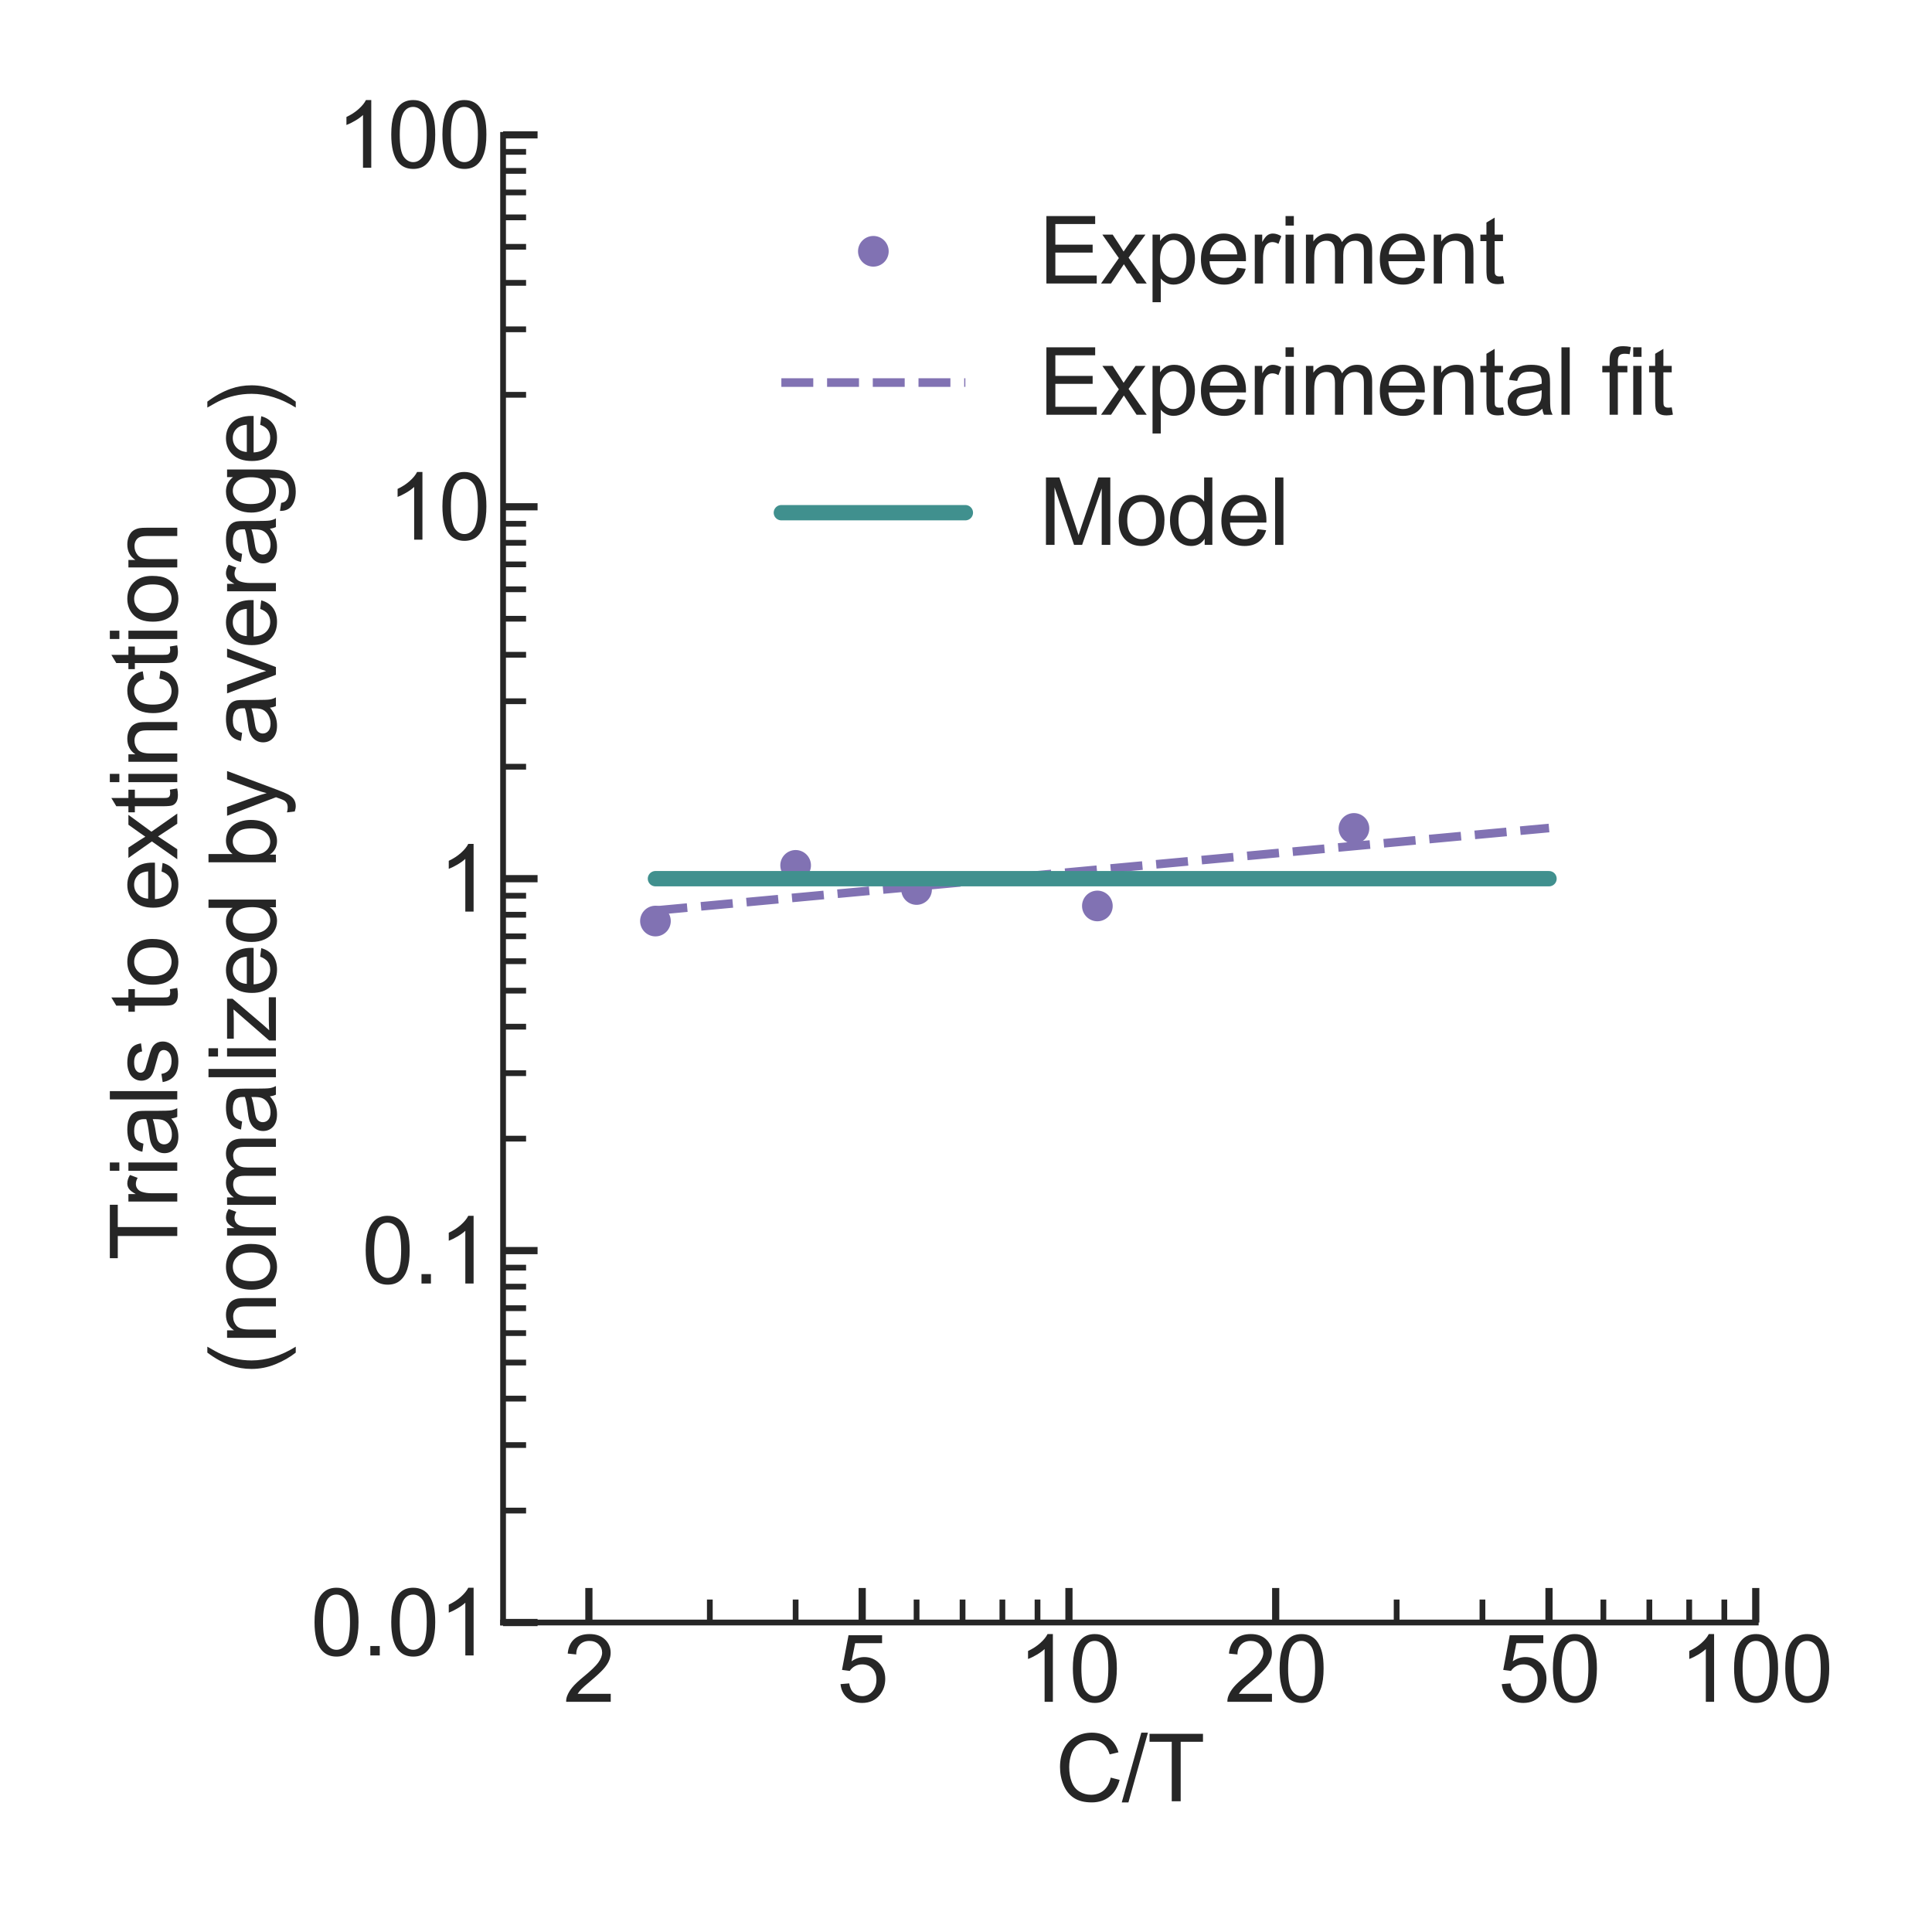 <?xml version="1.0" encoding="utf-8" standalone="no"?>
<!DOCTYPE svg PUBLIC "-//W3C//DTD SVG 1.1//EN"
  "http://www.w3.org/Graphics/SVG/1.1/DTD/svg11.dtd">
<svg xmlns:xlink="http://www.w3.org/1999/xlink" width="504pt" height="504pt" viewBox="0 0 504 504" xmlns="http://www.w3.org/2000/svg" version="1.1">
 <defs>
  <style type="text/css">*{stroke-linejoin: round; stroke-linecap: butt}</style>
 </defs>
 <g id="figure_1">
  <g id="patch_1">
   <path d="M 0 504 
L 504 504 
L 504 0 
L 0 0 
z
" style="fill: #ffffff"/>
  </g>
  <g id="axes_1">
   <g id="patch_2">
    <path d="M 131.237 423.266 
L 458.023 423.266 
L 458.023 35.177 
L 131.237 35.177 
z
" style="fill: #ffffff"/>
   </g>
   <g id="matplotlib.axis_1">
    <g id="xtick_1">
     <g id="line2d_1">
      <defs>
       <path id="m8b1cb2b896" d="M 0 0 
L 0 -9 
" style="stroke: #262626; stroke-width: 1.875"/>
      </defs>
      <g>
       <use xlink:href="#m8b1cb2b896" x="153.622" y="423.266" style="fill: #262626; stroke: #262626; stroke-width: 1.875"/>
      </g>
     </g>
     <g id="text_1">
      <!-- 2 -->
      <g style="fill: #262626" transform="translate(146.949 443.944) scale(0.24 -0.24)">
       <defs>
        <path id="ArialMT-32" d="M 3222 541 
L 3222 0 
L 194 0 
Q 188 203 259 391 
Q 375 700 629 1000 
Q 884 1300 1366 1694 
Q 2113 2306 2375 2664 
Q 2638 3022 2638 3341 
Q 2638 3675 2398 3904 
Q 2159 4134 1775 4134 
Q 1369 4134 1125 3890 
Q 881 3647 878 3216 
L 300 3275 
Q 359 3922 746 4261 
Q 1134 4600 1788 4600 
Q 2447 4600 2831 4234 
Q 3216 3869 3216 3328 
Q 3216 3053 3103 2787 
Q 2991 2522 2730 2228 
Q 2469 1934 1863 1422 
Q 1356 997 1212 845 
Q 1069 694 975 541 
L 3222 541 
z
" transform="scale(0.016)"/>
       </defs>
       <use xlink:href="#ArialMT-32"/>
      </g>
     </g>
    </g>
    <g id="xtick_2">
     <g id="line2d_2">
      <g>
       <use xlink:href="#m8b1cb2b896" x="224.92" y="423.266" style="fill: #262626; stroke: #262626; stroke-width: 1.875"/>
      </g>
     </g>
     <g id="text_2">
      <!-- 5 -->
      <g style="fill: #262626" transform="translate(218.247 443.944) scale(0.24 -0.24)">
       <defs>
        <path id="ArialMT-35" d="M 266 1200 
L 856 1250 
Q 922 819 1161 601 
Q 1400 384 1738 384 
Q 2144 384 2425 690 
Q 2706 997 2706 1503 
Q 2706 1984 2436 2262 
Q 2166 2541 1728 2541 
Q 1456 2541 1237 2417 
Q 1019 2294 894 2097 
L 366 2166 
L 809 4519 
L 3088 4519 
L 3088 3981 
L 1259 3981 
L 1013 2750 
Q 1425 3038 1878 3038 
Q 2478 3038 2890 2622 
Q 3303 2206 3303 1553 
Q 3303 931 2941 478 
Q 2500 -78 1738 -78 
Q 1113 -78 717 272 
Q 322 622 266 1200 
z
" transform="scale(0.016)"/>
       </defs>
       <use xlink:href="#ArialMT-35"/>
      </g>
     </g>
    </g>
    <g id="xtick_3">
     <g id="line2d_3">
      <g>
       <use xlink:href="#m8b1cb2b896" x="278.855" y="423.266" style="fill: #262626; stroke: #262626; stroke-width: 1.875"/>
      </g>
     </g>
     <g id="text_3">
      <!-- 10 -->
      <g style="fill: #262626" transform="translate(265.509 443.944) scale(0.24 -0.24)">
       <defs>
        <path id="ArialMT-31" d="M 2384 0 
L 1822 0 
L 1822 3584 
Q 1619 3391 1289 3197 
Q 959 3003 697 2906 
L 697 3450 
Q 1169 3672 1522 3987 
Q 1875 4303 2022 4600 
L 2384 4600 
L 2384 0 
z
" transform="scale(0.016)"/>
        <path id="ArialMT-30" d="M 266 2259 
Q 266 3072 433 3567 
Q 600 4063 929 4331 
Q 1259 4600 1759 4600 
Q 2128 4600 2406 4451 
Q 2684 4303 2865 4023 
Q 3047 3744 3150 3342 
Q 3253 2941 3253 2259 
Q 3253 1453 3087 958 
Q 2922 463 2592 192 
Q 2263 -78 1759 -78 
Q 1097 -78 719 397 
Q 266 969 266 2259 
z
M 844 2259 
Q 844 1131 1108 757 
Q 1372 384 1759 384 
Q 2147 384 2411 759 
Q 2675 1134 2675 2259 
Q 2675 3391 2411 3762 
Q 2147 4134 1753 4134 
Q 1366 4134 1134 3806 
Q 844 3388 844 2259 
z
" transform="scale(0.016)"/>
       </defs>
       <use xlink:href="#ArialMT-31"/>
       <use xlink:href="#ArialMT-30" transform="translate(55.615 0)"/>
      </g>
     </g>
    </g>
    <g id="xtick_4">
     <g id="line2d_4">
      <g>
       <use xlink:href="#m8b1cb2b896" x="332.79" y="423.266" style="fill: #262626; stroke: #262626; stroke-width: 1.875"/>
      </g>
     </g>
     <g id="text_4">
      <!-- 20 -->
      <g style="fill: #262626" transform="translate(319.444 443.944) scale(0.24 -0.24)">
       <use xlink:href="#ArialMT-32"/>
       <use xlink:href="#ArialMT-30" transform="translate(55.615 0)"/>
      </g>
     </g>
    </g>
    <g id="xtick_5">
     <g id="line2d_5">
      <g>
       <use xlink:href="#m8b1cb2b896" x="404.088" y="423.266" style="fill: #262626; stroke: #262626; stroke-width: 1.875"/>
      </g>
     </g>
     <g id="text_5">
      <!-- 50 -->
      <g style="fill: #262626" transform="translate(390.742 443.944) scale(0.24 -0.24)">
       <use xlink:href="#ArialMT-35"/>
       <use xlink:href="#ArialMT-30" transform="translate(55.615 0)"/>
      </g>
     </g>
    </g>
    <g id="xtick_6">
     <g id="line2d_6">
      <g>
       <use xlink:href="#m8b1cb2b896" x="458.023" y="423.266" style="fill: #262626; stroke: #262626; stroke-width: 1.875"/>
      </g>
     </g>
     <g id="text_6">
      <!-- 100 -->
      <g style="fill: #262626" transform="translate(438.003 443.944) scale(0.24 -0.24)">
       <use xlink:href="#ArialMT-31"/>
       <use xlink:href="#ArialMT-30" transform="translate(55.615 0)"/>
       <use xlink:href="#ArialMT-30" transform="translate(111.23 0)"/>
      </g>
     </g>
    </g>
    <g id="xtick_7">
     <g id="line2d_7">
      <defs>
       <path id="m41e440ae90" d="M 0 0 
L 0 -6 
" style="stroke: #262626; stroke-width: 1.5"/>
      </defs>
      <g>
       <use xlink:href="#m41e440ae90" x="185.172" y="423.266" style="fill: #262626; stroke: #262626; stroke-width: 1.5"/>
      </g>
     </g>
    </g>
    <g id="xtick_8">
     <g id="line2d_8">
      <g>
       <use xlink:href="#m41e440ae90" x="207.557" y="423.266" style="fill: #262626; stroke: #262626; stroke-width: 1.5"/>
      </g>
     </g>
    </g>
    <g id="xtick_9">
     <g id="line2d_9">
      <g>
       <use xlink:href="#m41e440ae90" x="239.107" y="423.266" style="fill: #262626; stroke: #262626; stroke-width: 1.5"/>
      </g>
     </g>
    </g>
    <g id="xtick_10">
     <g id="line2d_10">
      <g>
       <use xlink:href="#m41e440ae90" x="251.102" y="423.266" style="fill: #262626; stroke: #262626; stroke-width: 1.5"/>
      </g>
     </g>
    </g>
    <g id="xtick_11">
     <g id="line2d_11">
      <g>
       <use xlink:href="#m41e440ae90" x="261.492" y="423.266" style="fill: #262626; stroke: #262626; stroke-width: 1.5"/>
      </g>
     </g>
    </g>
    <g id="xtick_12">
     <g id="line2d_12">
      <g>
       <use xlink:href="#m41e440ae90" x="270.657" y="423.266" style="fill: #262626; stroke: #262626; stroke-width: 1.5"/>
      </g>
     </g>
    </g>
    <g id="xtick_13">
     <g id="line2d_13">
      <g>
       <use xlink:href="#m41e440ae90" x="364.34" y="423.266" style="fill: #262626; stroke: #262626; stroke-width: 1.5"/>
      </g>
     </g>
    </g>
    <g id="xtick_14">
     <g id="line2d_14">
      <g>
       <use xlink:href="#m41e440ae90" x="386.725" y="423.266" style="fill: #262626; stroke: #262626; stroke-width: 1.5"/>
      </g>
     </g>
    </g>
    <g id="xtick_15">
     <g id="line2d_15">
      <g>
       <use xlink:href="#m41e440ae90" x="418.275" y="423.266" style="fill: #262626; stroke: #262626; stroke-width: 1.5"/>
      </g>
     </g>
    </g>
    <g id="xtick_16">
     <g id="line2d_16">
      <g>
       <use xlink:href="#m41e440ae90" x="430.269" y="423.266" style="fill: #262626; stroke: #262626; stroke-width: 1.5"/>
      </g>
     </g>
    </g>
    <g id="xtick_17">
     <g id="line2d_17">
      <g>
       <use xlink:href="#m41e440ae90" x="440.66" y="423.266" style="fill: #262626; stroke: #262626; stroke-width: 1.5"/>
      </g>
     </g>
    </g>
    <g id="xtick_18">
     <g id="line2d_18">
      <g>
       <use xlink:href="#m41e440ae90" x="449.825" y="423.266" style="fill: #262626; stroke: #262626; stroke-width: 1.5"/>
      </g>
     </g>
    </g>
    <g id="text_7">
     <!-- C/T -->
     <g style="fill: #262626" transform="translate(275.301 469.893) scale(0.24 -0.24)">
      <defs>
       <path id="ArialMT-43" d="M 3763 1606 
L 4369 1453 
Q 4178 706 3683 314 
Q 3188 -78 2472 -78 
Q 1731 -78 1267 223 
Q 803 525 561 1097 
Q 319 1669 319 2325 
Q 319 3041 592 3573 
Q 866 4106 1370 4382 
Q 1875 4659 2481 4659 
Q 3169 4659 3637 4309 
Q 4106 3959 4291 3325 
L 3694 3184 
Q 3534 3684 3231 3912 
Q 2928 4141 2469 4141 
Q 1941 4141 1586 3887 
Q 1231 3634 1087 3207 
Q 944 2781 944 2328 
Q 944 1744 1114 1308 
Q 1284 872 1643 656 
Q 2003 441 2422 441 
Q 2931 441 3284 734 
Q 3638 1028 3763 1606 
z
" transform="scale(0.016)"/>
       <path id="ArialMT-2f" d="M 0 -78 
L 1328 4659 
L 1778 4659 
L 453 -78 
L 0 -78 
z
" transform="scale(0.016)"/>
       <path id="ArialMT-54" d="M 1659 0 
L 1659 4041 
L 150 4041 
L 150 4581 
L 3781 4581 
L 3781 4041 
L 2266 4041 
L 2266 0 
L 1659 0 
z
" transform="scale(0.016)"/>
      </defs>
      <use xlink:href="#ArialMT-43"/>
      <use xlink:href="#ArialMT-2f" transform="translate(72.217 0)"/>
      <use xlink:href="#ArialMT-54" transform="translate(100 0)"/>
     </g>
    </g>
   </g>
   <g id="matplotlib.axis_2">
    <g id="ytick_1">
     <g id="line2d_19">
      <defs>
       <path id="mdb8f8ef86a" d="M 0 0 
L 9 0 
" style="stroke: #262626; stroke-width: 1.875"/>
      </defs>
      <g>
       <use xlink:href="#mdb8f8ef86a" x="131.237" y="423.266" style="fill: #262626; stroke: #262626; stroke-width: 1.875"/>
      </g>
     </g>
     <g id="text_8">
      <!-- 0.01 -->
      <g style="fill: #262626" transform="translate(81.031 431.855) scale(0.24 -0.24)">
       <defs>
        <path id="ArialMT-2e" d="M 581 0 
L 581 641 
L 1222 641 
L 1222 0 
L 581 0 
z
" transform="scale(0.016)"/>
       </defs>
       <use xlink:href="#ArialMT-30"/>
       <use xlink:href="#ArialMT-2e" transform="translate(55.615 0)"/>
       <use xlink:href="#ArialMT-30" transform="translate(83.398 0)"/>
       <use xlink:href="#ArialMT-31" transform="translate(139.014 0)"/>
      </g>
     </g>
    </g>
    <g id="ytick_2">
     <g id="line2d_20">
      <g>
       <use xlink:href="#mdb8f8ef86a" x="131.237" y="326.244" style="fill: #262626; stroke: #262626; stroke-width: 1.875"/>
      </g>
     </g>
     <g id="text_9">
      <!-- 0.1 -->
      <g style="fill: #262626" transform="translate(94.377 334.833) scale(0.24 -0.24)">
       <use xlink:href="#ArialMT-30"/>
       <use xlink:href="#ArialMT-2e" transform="translate(55.615 0)"/>
       <use xlink:href="#ArialMT-31" transform="translate(83.398 0)"/>
      </g>
     </g>
    </g>
    <g id="ytick_3">
     <g id="line2d_21">
      <g>
       <use xlink:href="#mdb8f8ef86a" x="131.237" y="229.221" style="fill: #262626; stroke: #262626; stroke-width: 1.875"/>
      </g>
     </g>
     <g id="text_10">
      <!-- 1 -->
      <g style="fill: #262626" transform="translate(114.391 237.811) scale(0.24 -0.24)">
       <use xlink:href="#ArialMT-31"/>
      </g>
     </g>
    </g>
    <g id="ytick_4">
     <g id="line2d_22">
      <g>
       <use xlink:href="#mdb8f8ef86a" x="131.237" y="132.199" style="fill: #262626; stroke: #262626; stroke-width: 1.875"/>
      </g>
     </g>
     <g id="text_11">
      <!-- 10 -->
      <g style="fill: #262626" transform="translate(101.045 140.789) scale(0.24 -0.24)">
       <use xlink:href="#ArialMT-31"/>
       <use xlink:href="#ArialMT-30" transform="translate(55.615 0)"/>
      </g>
     </g>
    </g>
    <g id="ytick_5">
     <g id="line2d_23">
      <g>
       <use xlink:href="#mdb8f8ef86a" x="131.237" y="35.177" style="fill: #262626; stroke: #262626; stroke-width: 1.875"/>
      </g>
     </g>
     <g id="text_12">
      <!-- 100 -->
      <g style="fill: #262626" transform="translate(87.698 43.767) scale(0.24 -0.24)">
       <use xlink:href="#ArialMT-31"/>
       <use xlink:href="#ArialMT-30" transform="translate(55.615 0)"/>
       <use xlink:href="#ArialMT-30" transform="translate(111.23 0)"/>
      </g>
     </g>
    </g>
    <g id="ytick_6">
     <g id="line2d_24">
      <defs>
       <path id="md8588824c5" d="M 0 0 
L 6 0 
" style="stroke: #262626; stroke-width: 1.5"/>
      </defs>
      <g>
       <use xlink:href="#md8588824c5" x="131.237" y="394.059" style="fill: #262626; stroke: #262626; stroke-width: 1.5"/>
      </g>
     </g>
    </g>
    <g id="ytick_7">
     <g id="line2d_25">
      <g>
       <use xlink:href="#md8588824c5" x="131.237" y="376.974" style="fill: #262626; stroke: #262626; stroke-width: 1.5"/>
      </g>
     </g>
    </g>
    <g id="ytick_8">
     <g id="line2d_26">
      <g>
       <use xlink:href="#md8588824c5" x="131.237" y="364.853" style="fill: #262626; stroke: #262626; stroke-width: 1.5"/>
      </g>
     </g>
    </g>
    <g id="ytick_9">
     <g id="line2d_27">
      <g>
       <use xlink:href="#md8588824c5" x="131.237" y="355.45" style="fill: #262626; stroke: #262626; stroke-width: 1.5"/>
      </g>
     </g>
    </g>
    <g id="ytick_10">
     <g id="line2d_28">
      <g>
       <use xlink:href="#md8588824c5" x="131.237" y="347.768" style="fill: #262626; stroke: #262626; stroke-width: 1.5"/>
      </g>
     </g>
    </g>
    <g id="ytick_11">
     <g id="line2d_29">
      <g>
       <use xlink:href="#md8588824c5" x="131.237" y="341.272" style="fill: #262626; stroke: #262626; stroke-width: 1.5"/>
      </g>
     </g>
    </g>
    <g id="ytick_12">
     <g id="line2d_30">
      <g>
       <use xlink:href="#md8588824c5" x="131.237" y="335.646" style="fill: #262626; stroke: #262626; stroke-width: 1.5"/>
      </g>
     </g>
    </g>
    <g id="ytick_13">
     <g id="line2d_31">
      <g>
       <use xlink:href="#md8588824c5" x="131.237" y="330.683" style="fill: #262626; stroke: #262626; stroke-width: 1.5"/>
      </g>
     </g>
    </g>
    <g id="ytick_14">
     <g id="line2d_32">
      <g>
       <use xlink:href="#md8588824c5" x="131.237" y="297.037" style="fill: #262626; stroke: #262626; stroke-width: 1.5"/>
      </g>
     </g>
    </g>
    <g id="ytick_15">
     <g id="line2d_33">
      <g>
       <use xlink:href="#md8588824c5" x="131.237" y="279.952" style="fill: #262626; stroke: #262626; stroke-width: 1.5"/>
      </g>
     </g>
    </g>
    <g id="ytick_16">
     <g id="line2d_34">
      <g>
       <use xlink:href="#md8588824c5" x="131.237" y="267.83" style="fill: #262626; stroke: #262626; stroke-width: 1.5"/>
      </g>
     </g>
    </g>
    <g id="ytick_17">
     <g id="line2d_35">
      <g>
       <use xlink:href="#md8588824c5" x="131.237" y="258.428" style="fill: #262626; stroke: #262626; stroke-width: 1.5"/>
      </g>
     </g>
    </g>
    <g id="ytick_18">
     <g id="line2d_36">
      <g>
       <use xlink:href="#md8588824c5" x="131.237" y="250.746" style="fill: #262626; stroke: #262626; stroke-width: 1.5"/>
      </g>
     </g>
    </g>
    <g id="ytick_19">
     <g id="line2d_37">
      <g>
       <use xlink:href="#md8588824c5" x="131.237" y="244.25" style="fill: #262626; stroke: #262626; stroke-width: 1.5"/>
      </g>
     </g>
    </g>
    <g id="ytick_20">
     <g id="line2d_38">
      <g>
       <use xlink:href="#md8588824c5" x="131.237" y="238.624" style="fill: #262626; stroke: #262626; stroke-width: 1.5"/>
      </g>
     </g>
    </g>
    <g id="ytick_21">
     <g id="line2d_39">
      <g>
       <use xlink:href="#md8588824c5" x="131.237" y="233.661" style="fill: #262626; stroke: #262626; stroke-width: 1.5"/>
      </g>
     </g>
    </g>
    <g id="ytick_22">
     <g id="line2d_40">
      <g>
       <use xlink:href="#md8588824c5" x="131.237" y="200.015" style="fill: #262626; stroke: #262626; stroke-width: 1.5"/>
      </g>
     </g>
    </g>
    <g id="ytick_23">
     <g id="line2d_41">
      <g>
       <use xlink:href="#md8588824c5" x="131.237" y="182.93" style="fill: #262626; stroke: #262626; stroke-width: 1.5"/>
      </g>
     </g>
    </g>
    <g id="ytick_24">
     <g id="line2d_42">
      <g>
       <use xlink:href="#md8588824c5" x="131.237" y="170.808" style="fill: #262626; stroke: #262626; stroke-width: 1.5"/>
      </g>
     </g>
    </g>
    <g id="ytick_25">
     <g id="line2d_43">
      <g>
       <use xlink:href="#md8588824c5" x="131.237" y="161.406" style="fill: #262626; stroke: #262626; stroke-width: 1.5"/>
      </g>
     </g>
    </g>
    <g id="ytick_26">
     <g id="line2d_44">
      <g>
       <use xlink:href="#md8588824c5" x="131.237" y="153.724" style="fill: #262626; stroke: #262626; stroke-width: 1.5"/>
      </g>
     </g>
    </g>
    <g id="ytick_27">
     <g id="line2d_45">
      <g>
       <use xlink:href="#md8588824c5" x="131.237" y="147.228" style="fill: #262626; stroke: #262626; stroke-width: 1.5"/>
      </g>
     </g>
    </g>
    <g id="ytick_28">
     <g id="line2d_46">
      <g>
       <use xlink:href="#md8588824c5" x="131.237" y="141.602" style="fill: #262626; stroke: #262626; stroke-width: 1.5"/>
      </g>
     </g>
    </g>
    <g id="ytick_29">
     <g id="line2d_47">
      <g>
       <use xlink:href="#md8588824c5" x="131.237" y="136.639" style="fill: #262626; stroke: #262626; stroke-width: 1.5"/>
      </g>
     </g>
    </g>
    <g id="ytick_30">
     <g id="line2d_48">
      <g>
       <use xlink:href="#md8588824c5" x="131.237" y="102.993" style="fill: #262626; stroke: #262626; stroke-width: 1.5"/>
      </g>
     </g>
    </g>
    <g id="ytick_31">
     <g id="line2d_49">
      <g>
       <use xlink:href="#md8588824c5" x="131.237" y="85.908" style="fill: #262626; stroke: #262626; stroke-width: 1.5"/>
      </g>
     </g>
    </g>
    <g id="ytick_32">
     <g id="line2d_50">
      <g>
       <use xlink:href="#md8588824c5" x="131.237" y="73.786" style="fill: #262626; stroke: #262626; stroke-width: 1.5"/>
      </g>
     </g>
    </g>
    <g id="ytick_33">
     <g id="line2d_51">
      <g>
       <use xlink:href="#md8588824c5" x="131.237" y="64.384" style="fill: #262626; stroke: #262626; stroke-width: 1.5"/>
      </g>
     </g>
    </g>
    <g id="ytick_34">
     <g id="line2d_52">
      <g>
       <use xlink:href="#md8588824c5" x="131.237" y="56.701" style="fill: #262626; stroke: #262626; stroke-width: 1.5"/>
      </g>
     </g>
    </g>
    <g id="ytick_35">
     <g id="line2d_53">
      <g>
       <use xlink:href="#md8588824c5" x="131.237" y="50.206" style="fill: #262626; stroke: #262626; stroke-width: 1.5"/>
      </g>
     </g>
    </g>
    <g id="ytick_36">
     <g id="line2d_54">
      <g>
       <use xlink:href="#md8588824c5" x="131.237" y="44.58" style="fill: #262626; stroke: #262626; stroke-width: 1.5"/>
      </g>
     </g>
    </g>
    <g id="ytick_37">
     <g id="line2d_55">
      <g>
       <use xlink:href="#md8588824c5" x="131.237" y="39.617" style="fill: #262626; stroke: #262626; stroke-width: 1.5"/>
      </g>
     </g>
    </g>
    <g id="text_13">
     <!-- Trials to extinction  -->
     <g style="fill: #262626" transform="translate(46.244 328.803) rotate(-90) scale(0.24 -0.24)">
      <defs>
       <path id="ArialMT-72" d="M 416 0 
L 416 3319 
L 922 3319 
L 922 2816 
Q 1116 3169 1280 3281 
Q 1444 3394 1641 3394 
Q 1925 3394 2219 3213 
L 2025 2691 
Q 1819 2813 1613 2813 
Q 1428 2813 1281 2702 
Q 1134 2591 1072 2394 
Q 978 2094 978 1738 
L 978 0 
L 416 0 
z
" transform="scale(0.016)"/>
       <path id="ArialMT-69" d="M 425 3934 
L 425 4581 
L 988 4581 
L 988 3934 
L 425 3934 
z
M 425 0 
L 425 3319 
L 988 3319 
L 988 0 
L 425 0 
z
" transform="scale(0.016)"/>
       <path id="ArialMT-61" d="M 2588 409 
Q 2275 144 1986 34 
Q 1697 -75 1366 -75 
Q 819 -75 525 192 
Q 231 459 231 875 
Q 231 1119 342 1320 
Q 453 1522 633 1644 
Q 813 1766 1038 1828 
Q 1203 1872 1538 1913 
Q 2219 1994 2541 2106 
Q 2544 2222 2544 2253 
Q 2544 2597 2384 2738 
Q 2169 2928 1744 2928 
Q 1347 2928 1158 2789 
Q 969 2650 878 2297 
L 328 2372 
Q 403 2725 575 2942 
Q 747 3159 1072 3276 
Q 1397 3394 1825 3394 
Q 2250 3394 2515 3294 
Q 2781 3194 2906 3042 
Q 3031 2891 3081 2659 
Q 3109 2516 3109 2141 
L 3109 1391 
Q 3109 606 3145 398 
Q 3181 191 3288 0 
L 2700 0 
Q 2613 175 2588 409 
z
M 2541 1666 
Q 2234 1541 1622 1453 
Q 1275 1403 1131 1340 
Q 988 1278 909 1158 
Q 831 1038 831 891 
Q 831 666 1001 516 
Q 1172 366 1500 366 
Q 1825 366 2078 508 
Q 2331 650 2450 897 
Q 2541 1088 2541 1459 
L 2541 1666 
z
" transform="scale(0.016)"/>
       <path id="ArialMT-6c" d="M 409 0 
L 409 4581 
L 972 4581 
L 972 0 
L 409 0 
z
" transform="scale(0.016)"/>
       <path id="ArialMT-73" d="M 197 991 
L 753 1078 
Q 800 744 1014 566 
Q 1228 388 1613 388 
Q 2000 388 2187 545 
Q 2375 703 2375 916 
Q 2375 1106 2209 1216 
Q 2094 1291 1634 1406 
Q 1016 1563 777 1677 
Q 538 1791 414 1992 
Q 291 2194 291 2438 
Q 291 2659 392 2848 
Q 494 3038 669 3163 
Q 800 3259 1026 3326 
Q 1253 3394 1513 3394 
Q 1903 3394 2198 3281 
Q 2494 3169 2634 2976 
Q 2775 2784 2828 2463 
L 2278 2388 
Q 2241 2644 2061 2787 
Q 1881 2931 1553 2931 
Q 1166 2931 1000 2803 
Q 834 2675 834 2503 
Q 834 2394 903 2306 
Q 972 2216 1119 2156 
Q 1203 2125 1616 2013 
Q 2213 1853 2448 1751 
Q 2684 1650 2818 1456 
Q 2953 1263 2953 975 
Q 2953 694 2789 445 
Q 2625 197 2315 61 
Q 2006 -75 1616 -75 
Q 969 -75 630 194 
Q 291 463 197 991 
z
" transform="scale(0.016)"/>
       <path id="ArialMT-20" transform="scale(0.016)"/>
       <path id="ArialMT-74" d="M 1650 503 
L 1731 6 
Q 1494 -44 1306 -44 
Q 1000 -44 831 53 
Q 663 150 594 308 
Q 525 466 525 972 
L 525 2881 
L 113 2881 
L 113 3319 
L 525 3319 
L 525 4141 
L 1084 4478 
L 1084 3319 
L 1650 3319 
L 1650 2881 
L 1084 2881 
L 1084 941 
Q 1084 700 1114 631 
Q 1144 563 1211 522 
Q 1278 481 1403 481 
Q 1497 481 1650 503 
z
" transform="scale(0.016)"/>
       <path id="ArialMT-6f" d="M 213 1659 
Q 213 2581 725 3025 
Q 1153 3394 1769 3394 
Q 2453 3394 2887 2945 
Q 3322 2497 3322 1706 
Q 3322 1066 3130 698 
Q 2938 331 2570 128 
Q 2203 -75 1769 -75 
Q 1072 -75 642 372 
Q 213 819 213 1659 
z
M 791 1659 
Q 791 1022 1069 705 
Q 1347 388 1769 388 
Q 2188 388 2466 706 
Q 2744 1025 2744 1678 
Q 2744 2294 2464 2611 
Q 2184 2928 1769 2928 
Q 1347 2928 1069 2612 
Q 791 2297 791 1659 
z
" transform="scale(0.016)"/>
       <path id="ArialMT-65" d="M 2694 1069 
L 3275 997 
Q 3138 488 2766 206 
Q 2394 -75 1816 -75 
Q 1088 -75 661 373 
Q 234 822 234 1631 
Q 234 2469 665 2931 
Q 1097 3394 1784 3394 
Q 2450 3394 2872 2941 
Q 3294 2488 3294 1666 
Q 3294 1616 3291 1516 
L 816 1516 
Q 847 969 1125 678 
Q 1403 388 1819 388 
Q 2128 388 2347 550 
Q 2566 713 2694 1069 
z
M 847 1978 
L 2700 1978 
Q 2663 2397 2488 2606 
Q 2219 2931 1791 2931 
Q 1403 2931 1139 2672 
Q 875 2413 847 1978 
z
" transform="scale(0.016)"/>
       <path id="ArialMT-78" d="M 47 0 
L 1259 1725 
L 138 3319 
L 841 3319 
L 1350 2541 
Q 1494 2319 1581 2169 
Q 1719 2375 1834 2534 
L 2394 3319 
L 3066 3319 
L 1919 1756 
L 3153 0 
L 2463 0 
L 1781 1031 
L 1600 1309 
L 728 0 
L 47 0 
z
" transform="scale(0.016)"/>
       <path id="ArialMT-6e" d="M 422 0 
L 422 3319 
L 928 3319 
L 928 2847 
Q 1294 3394 1984 3394 
Q 2284 3394 2536 3286 
Q 2788 3178 2913 3003 
Q 3038 2828 3088 2588 
Q 3119 2431 3119 2041 
L 3119 0 
L 2556 0 
L 2556 2019 
Q 2556 2363 2490 2533 
Q 2425 2703 2258 2804 
Q 2091 2906 1866 2906 
Q 1506 2906 1245 2678 
Q 984 2450 984 1813 
L 984 0 
L 422 0 
z
" transform="scale(0.016)"/>
       <path id="ArialMT-63" d="M 2588 1216 
L 3141 1144 
Q 3050 572 2676 248 
Q 2303 -75 1759 -75 
Q 1078 -75 664 370 
Q 250 816 250 1647 
Q 250 2184 428 2587 
Q 606 2991 970 3192 
Q 1334 3394 1763 3394 
Q 2303 3394 2647 3120 
Q 2991 2847 3088 2344 
L 2541 2259 
Q 2463 2594 2264 2762 
Q 2066 2931 1784 2931 
Q 1359 2931 1093 2626 
Q 828 2322 828 1663 
Q 828 994 1084 691 
Q 1341 388 1753 388 
Q 2084 388 2306 591 
Q 2528 794 2588 1216 
z
" transform="scale(0.016)"/>
      </defs>
      <use xlink:href="#ArialMT-54"/>
      <use xlink:href="#ArialMT-72" transform="translate(57.334 0)"/>
      <use xlink:href="#ArialMT-69" transform="translate(90.635 0)"/>
      <use xlink:href="#ArialMT-61" transform="translate(112.852 0)"/>
      <use xlink:href="#ArialMT-6c" transform="translate(168.467 0)"/>
      <use xlink:href="#ArialMT-73" transform="translate(190.684 0)"/>
      <use xlink:href="#ArialMT-20" transform="translate(240.684 0)"/>
      <use xlink:href="#ArialMT-74" transform="translate(268.467 0)"/>
      <use xlink:href="#ArialMT-6f" transform="translate(296.25 0)"/>
      <use xlink:href="#ArialMT-20" transform="translate(351.865 0)"/>
      <use xlink:href="#ArialMT-65" transform="translate(379.648 0)"/>
      <use xlink:href="#ArialMT-78" transform="translate(435.264 0)"/>
      <use xlink:href="#ArialMT-74" transform="translate(485.264 0)"/>
      <use xlink:href="#ArialMT-69" transform="translate(513.047 0)"/>
      <use xlink:href="#ArialMT-6e" transform="translate(535.264 0)"/>
      <use xlink:href="#ArialMT-63" transform="translate(590.879 0)"/>
      <use xlink:href="#ArialMT-74" transform="translate(640.879 0)"/>
      <use xlink:href="#ArialMT-69" transform="translate(668.662 0)"/>
      <use xlink:href="#ArialMT-6f" transform="translate(690.879 0)"/>
      <use xlink:href="#ArialMT-6e" transform="translate(746.494 0)"/>
      <use xlink:href="#ArialMT-20" transform="translate(802.109 0)"/>
     </g>
     <!-- (normalized by average) -->
     <g style="fill: #262626" transform="translate(71.98 358.604) rotate(-90) scale(0.24 -0.24)">
      <defs>
       <path id="ArialMT-28" d="M 1497 -1347 
Q 1031 -759 709 28 
Q 388 816 388 1659 
Q 388 2403 628 3084 
Q 909 3875 1497 4659 
L 1900 4659 
Q 1522 4009 1400 3731 
Q 1209 3300 1100 2831 
Q 966 2247 966 1656 
Q 966 153 1900 -1347 
L 1497 -1347 
z
" transform="scale(0.016)"/>
       <path id="ArialMT-6d" d="M 422 0 
L 422 3319 
L 925 3319 
L 925 2853 
Q 1081 3097 1340 3245 
Q 1600 3394 1931 3394 
Q 2300 3394 2536 3241 
Q 2772 3088 2869 2813 
Q 3263 3394 3894 3394 
Q 4388 3394 4653 3120 
Q 4919 2847 4919 2278 
L 4919 0 
L 4359 0 
L 4359 2091 
Q 4359 2428 4304 2576 
Q 4250 2725 4106 2815 
Q 3963 2906 3769 2906 
Q 3419 2906 3187 2673 
Q 2956 2441 2956 1928 
L 2956 0 
L 2394 0 
L 2394 2156 
Q 2394 2531 2256 2718 
Q 2119 2906 1806 2906 
Q 1569 2906 1367 2781 
Q 1166 2656 1075 2415 
Q 984 2175 984 1722 
L 984 0 
L 422 0 
z
" transform="scale(0.016)"/>
       <path id="ArialMT-7a" d="M 125 0 
L 125 456 
L 2238 2881 
Q 1878 2863 1603 2863 
L 250 2863 
L 250 3319 
L 2963 3319 
L 2963 2947 
L 1166 841 
L 819 456 
Q 1197 484 1528 484 
L 3063 484 
L 3063 0 
L 125 0 
z
" transform="scale(0.016)"/>
       <path id="ArialMT-64" d="M 2575 0 
L 2575 419 
Q 2259 -75 1647 -75 
Q 1250 -75 917 144 
Q 584 363 401 755 
Q 219 1147 219 1656 
Q 219 2153 384 2558 
Q 550 2963 881 3178 
Q 1213 3394 1622 3394 
Q 1922 3394 2156 3267 
Q 2391 3141 2538 2938 
L 2538 4581 
L 3097 4581 
L 3097 0 
L 2575 0 
z
M 797 1656 
Q 797 1019 1065 703 
Q 1334 388 1700 388 
Q 2069 388 2326 689 
Q 2584 991 2584 1609 
Q 2584 2291 2321 2609 
Q 2059 2928 1675 2928 
Q 1300 2928 1048 2622 
Q 797 2316 797 1656 
z
" transform="scale(0.016)"/>
       <path id="ArialMT-62" d="M 941 0 
L 419 0 
L 419 4581 
L 981 4581 
L 981 2947 
Q 1338 3394 1891 3394 
Q 2197 3394 2470 3270 
Q 2744 3147 2920 2923 
Q 3097 2700 3197 2384 
Q 3297 2069 3297 1709 
Q 3297 856 2875 390 
Q 2453 -75 1863 -75 
Q 1275 -75 941 416 
L 941 0 
z
M 934 1684 
Q 934 1088 1097 822 
Q 1363 388 1816 388 
Q 2184 388 2453 708 
Q 2722 1028 2722 1663 
Q 2722 2313 2464 2622 
Q 2206 2931 1841 2931 
Q 1472 2931 1203 2611 
Q 934 2291 934 1684 
z
" transform="scale(0.016)"/>
       <path id="ArialMT-79" d="M 397 -1278 
L 334 -750 
Q 519 -800 656 -800 
Q 844 -800 956 -737 
Q 1069 -675 1141 -563 
Q 1194 -478 1313 -144 
Q 1328 -97 1363 -6 
L 103 3319 
L 709 3319 
L 1400 1397 
Q 1534 1031 1641 628 
Q 1738 1016 1872 1384 
L 2581 3319 
L 3144 3319 
L 1881 -56 
Q 1678 -603 1566 -809 
Q 1416 -1088 1222 -1217 
Q 1028 -1347 759 -1347 
Q 597 -1347 397 -1278 
z
" transform="scale(0.016)"/>
       <path id="ArialMT-76" d="M 1344 0 
L 81 3319 
L 675 3319 
L 1388 1331 
Q 1503 1009 1600 663 
Q 1675 925 1809 1294 
L 2547 3319 
L 3125 3319 
L 1869 0 
L 1344 0 
z
" transform="scale(0.016)"/>
       <path id="ArialMT-67" d="M 319 -275 
L 866 -356 
Q 900 -609 1056 -725 
Q 1266 -881 1628 -881 
Q 2019 -881 2231 -725 
Q 2444 -569 2519 -288 
Q 2563 -116 2559 434 
Q 2191 0 1641 0 
Q 956 0 581 494 
Q 206 988 206 1678 
Q 206 2153 378 2554 
Q 550 2956 876 3175 
Q 1203 3394 1644 3394 
Q 2231 3394 2613 2919 
L 2613 3319 
L 3131 3319 
L 3131 450 
Q 3131 -325 2973 -648 
Q 2816 -972 2473 -1159 
Q 2131 -1347 1631 -1347 
Q 1038 -1347 672 -1080 
Q 306 -813 319 -275 
z
M 784 1719 
Q 784 1066 1043 766 
Q 1303 466 1694 466 
Q 2081 466 2343 764 
Q 2606 1063 2606 1700 
Q 2606 2309 2336 2618 
Q 2066 2928 1684 2928 
Q 1309 2928 1046 2623 
Q 784 2319 784 1719 
z
" transform="scale(0.016)"/>
       <path id="ArialMT-29" d="M 791 -1347 
L 388 -1347 
Q 1322 153 1322 1656 
Q 1322 2244 1188 2822 
Q 1081 3291 891 3722 
Q 769 4003 388 4659 
L 791 4659 
Q 1378 3875 1659 3084 
Q 1900 2403 1900 1659 
Q 1900 816 1576 28 
Q 1253 -759 791 -1347 
z
" transform="scale(0.016)"/>
      </defs>
      <use xlink:href="#ArialMT-28"/>
      <use xlink:href="#ArialMT-6e" transform="translate(33.301 0)"/>
      <use xlink:href="#ArialMT-6f" transform="translate(88.916 0)"/>
      <use xlink:href="#ArialMT-72" transform="translate(144.531 0)"/>
      <use xlink:href="#ArialMT-6d" transform="translate(177.832 0)"/>
      <use xlink:href="#ArialMT-61" transform="translate(261.133 0)"/>
      <use xlink:href="#ArialMT-6c" transform="translate(316.748 0)"/>
      <use xlink:href="#ArialMT-69" transform="translate(338.965 0)"/>
      <use xlink:href="#ArialMT-7a" transform="translate(361.182 0)"/>
      <use xlink:href="#ArialMT-65" transform="translate(411.182 0)"/>
      <use xlink:href="#ArialMT-64" transform="translate(466.797 0)"/>
      <use xlink:href="#ArialMT-20" transform="translate(522.412 0)"/>
      <use xlink:href="#ArialMT-62" transform="translate(550.195 0)"/>
      <use xlink:href="#ArialMT-79" transform="translate(605.811 0)"/>
      <use xlink:href="#ArialMT-20" transform="translate(655.811 0)"/>
      <use xlink:href="#ArialMT-61" transform="translate(683.594 0)"/>
      <use xlink:href="#ArialMT-76" transform="translate(739.209 0)"/>
      <use xlink:href="#ArialMT-65" transform="translate(789.209 0)"/>
      <use xlink:href="#ArialMT-72" transform="translate(844.824 0)"/>
      <use xlink:href="#ArialMT-61" transform="translate(878.125 0)"/>
      <use xlink:href="#ArialMT-67" transform="translate(933.74 0)"/>
      <use xlink:href="#ArialMT-65" transform="translate(989.355 0)"/>
      <use xlink:href="#ArialMT-29" transform="translate(1044.971 0)"/>
     </g>
    </g>
   </g>
   <g id="line2d_56">
    <defs>
     <path id="mcc80e5327b" d="M 0 3.5 
C 0.928 3.5 1.819 3.131 2.475 2.475 
C 3.131 1.819 3.5 0.928 3.5 0 
C 3.5 -0.928 3.131 -1.819 2.475 -2.475 
C 1.819 -3.131 0.928 -3.5 0 -3.5 
C -0.928 -3.5 -1.819 -3.131 -2.475 -2.475 
C -3.131 -1.819 -3.5 -0.928 -3.5 0 
C -3.5 0.928 -3.131 1.819 -2.475 2.475 
C -1.819 3.131 -0.928 3.5 0 3.5 
z
" style="stroke: #8172b3"/>
    </defs>
    <g clip-path="url(#pac9d1fc90f)">
     <use xlink:href="#mcc80e5327b" x="170.985" y="240.276" style="fill: #8172b3; stroke: #8172b3"/>
     <use xlink:href="#mcc80e5327b" x="207.557" y="225.746" style="fill: #8172b3; stroke: #8172b3"/>
     <use xlink:href="#mcc80e5327b" x="239.107" y="232.047" style="fill: #8172b3; stroke: #8172b3"/>
     <use xlink:href="#mcc80e5327b" x="286.271" y="236.336" style="fill: #8172b3; stroke: #8172b3"/>
     <use xlink:href="#mcc80e5327b" x="353.205" y="216.11" style="fill: #8172b3; stroke: #8172b3"/>
    </g>
   </g>
   <g id="line2d_57">
    <path d="M 170.985 237.532 
L 173.34 237.315 
L 175.694 237.097 
L 178.049 236.88 
L 180.404 236.662 
L 182.758 236.445 
L 185.113 236.227 
L 187.467 236.01 
L 189.822 235.792 
L 192.176 235.575 
L 194.531 235.357 
L 196.886 235.14 
L 199.24 234.923 
L 201.595 234.705 
L 203.949 234.488 
L 206.304 234.27 
L 208.658 234.053 
L 211.013 233.835 
L 213.368 233.618 
L 215.722 233.4 
L 218.077 233.183 
L 220.431 232.965 
L 222.786 232.748 
L 225.14 232.531 
L 227.495 232.313 
L 229.85 232.096 
L 232.204 231.878 
L 234.559 231.661 
L 236.913 231.443 
L 239.268 231.226 
L 241.622 231.008 
L 243.977 230.791 
L 246.332 230.574 
L 248.686 230.356 
L 251.041 230.139 
L 253.395 229.921 
L 255.75 229.704 
L 258.104 229.486 
L 260.459 229.269 
L 262.814 229.051 
L 265.168 228.834 
L 267.523 228.616 
L 269.877 228.399 
L 272.232 228.182 
L 274.586 227.964 
L 276.941 227.747 
L 279.296 227.529 
L 281.65 227.312 
L 284.005 227.094 
L 286.359 226.877 
L 288.714 226.659 
L 291.068 226.442 
L 293.423 226.224 
L 295.778 226.007 
L 298.132 225.79 
L 300.487 225.572 
L 302.841 225.355 
L 305.196 225.137 
L 307.551 224.92 
L 309.905 224.702 
L 312.26 224.485 
L 314.614 224.267 
L 316.969 224.05 
L 319.323 223.832 
L 321.678 223.615 
L 324.033 223.398 
L 326.387 223.18 
L 328.742 222.963 
L 331.096 222.745 
L 333.451 222.528 
L 335.805 222.31 
L 338.16 222.093 
L 340.515 221.875 
L 342.869 221.658 
L 345.224 221.44 
L 347.578 221.223 
L 349.933 221.006 
L 352.287 220.788 
L 354.642 220.571 
L 356.997 220.353 
L 359.351 220.136 
L 361.706 219.918 
L 364.06 219.701 
L 366.415 219.483 
L 368.769 219.266 
L 371.124 219.049 
L 373.479 218.831 
L 375.833 218.614 
L 378.188 218.396 
L 380.542 218.179 
L 382.897 217.961 
L 385.251 217.744 
L 387.606 217.526 
L 389.961 217.309 
L 392.315 217.091 
L 394.67 216.874 
L 397.024 216.657 
L 399.379 216.439 
L 401.733 216.222 
L 404.088 216.004 
" clip-path="url(#pac9d1fc90f)" style="fill: none; stroke-dasharray: 8.325,3.6; stroke-dashoffset: 0; stroke: #8172b3; stroke-width: 2.25"/>
   </g>
   <g id="line2d_58">
    <path d="M 170.985 229.221 
L 183.254 229.221 
L 195.522 229.221 
L 207.791 229.221 
L 220.06 229.221 
L 232.328 229.221 
L 244.597 229.221 
L 256.865 229.221 
L 269.134 229.221 
L 281.402 229.221 
L 293.671 229.221 
L 305.939 229.221 
L 318.208 229.221 
L 330.477 229.221 
L 342.745 229.221 
L 355.014 229.221 
L 367.282 229.221 
L 379.551 229.221 
L 391.819 229.221 
L 404.088 229.221 
" clip-path="url(#pac9d1fc90f)" style="fill: none; stroke: #40908e; stroke-width: 4; stroke-linecap: round"/>
   </g>
   <g id="patch_3">
    <path d="M 131.237 423.266 
L 131.237 35.177 
" style="fill: none; stroke: #262626; stroke-width: 1.5; stroke-linejoin: miter; stroke-linecap: square"/>
   </g>
   <g id="patch_4">
    <path d="M 131.237 423.266 
L 458.023 423.266 
" style="fill: none; stroke: #262626; stroke-width: 1.5; stroke-linejoin: miter; stroke-linecap: square"/>
   </g>
   <g id="legend_1">
    <g id="line2d_59">
     <g>
      <use xlink:href="#mcc80e5327b" x="227.833" y="65.556" style="fill: #8172b3; stroke: #8172b3"/>
     </g>
    </g>
    <g id="text_14">
     <!-- Experiment -->
     <g style="fill: #262626" transform="translate(271.033 73.956) scale(0.24 -0.24)">
      <defs>
       <path id="ArialMT-45" d="M 506 0 
L 506 4581 
L 3819 4581 
L 3819 4041 
L 1113 4041 
L 1113 2638 
L 3647 2638 
L 3647 2100 
L 1113 2100 
L 1113 541 
L 3925 541 
L 3925 0 
L 506 0 
z
" transform="scale(0.016)"/>
       <path id="ArialMT-70" d="M 422 -1272 
L 422 3319 
L 934 3319 
L 934 2888 
Q 1116 3141 1344 3267 
Q 1572 3394 1897 3394 
Q 2322 3394 2647 3175 
Q 2972 2956 3137 2557 
Q 3303 2159 3303 1684 
Q 3303 1175 3120 767 
Q 2938 359 2589 142 
Q 2241 -75 1856 -75 
Q 1575 -75 1351 44 
Q 1128 163 984 344 
L 984 -1272 
L 422 -1272 
z
M 931 1641 
Q 931 1000 1190 694 
Q 1450 388 1819 388 
Q 2194 388 2461 705 
Q 2728 1022 2728 1688 
Q 2728 2322 2467 2637 
Q 2206 2953 1844 2953 
Q 1484 2953 1207 2617 
Q 931 2281 931 1641 
z
" transform="scale(0.016)"/>
      </defs>
      <use xlink:href="#ArialMT-45"/>
      <use xlink:href="#ArialMT-78" transform="translate(66.699 0)"/>
      <use xlink:href="#ArialMT-70" transform="translate(116.699 0)"/>
      <use xlink:href="#ArialMT-65" transform="translate(172.314 0)"/>
      <use xlink:href="#ArialMT-72" transform="translate(227.93 0)"/>
      <use xlink:href="#ArialMT-69" transform="translate(261.23 0)"/>
      <use xlink:href="#ArialMT-6d" transform="translate(283.447 0)"/>
      <use xlink:href="#ArialMT-65" transform="translate(366.748 0)"/>
      <use xlink:href="#ArialMT-6e" transform="translate(422.363 0)"/>
      <use xlink:href="#ArialMT-74" transform="translate(477.979 0)"/>
     </g>
    </g>
    <g id="line2d_60">
     <path d="M 203.833 99.797 
L 227.833 99.797 
L 251.833 99.797 
" style="fill: none; stroke-dasharray: 8.325,3.6; stroke-dashoffset: 0; stroke: #8172b3; stroke-width: 2.25"/>
    </g>
    <g id="text_15">
     <!-- Experimental fit -->
     <g style="fill: #262626" transform="translate(271.033 108.197) scale(0.24 -0.24)">
      <defs>
       <path id="ArialMT-66" d="M 556 0 
L 556 2881 
L 59 2881 
L 59 3319 
L 556 3319 
L 556 3672 
Q 556 4006 616 4169 
Q 697 4388 901 4523 
Q 1106 4659 1475 4659 
Q 1713 4659 2000 4603 
L 1916 4113 
Q 1741 4144 1584 4144 
Q 1328 4144 1222 4034 
Q 1116 3925 1116 3625 
L 1116 3319 
L 1763 3319 
L 1763 2881 
L 1116 2881 
L 1116 0 
L 556 0 
z
" transform="scale(0.016)"/>
      </defs>
      <use xlink:href="#ArialMT-45"/>
      <use xlink:href="#ArialMT-78" transform="translate(66.699 0)"/>
      <use xlink:href="#ArialMT-70" transform="translate(116.699 0)"/>
      <use xlink:href="#ArialMT-65" transform="translate(172.314 0)"/>
      <use xlink:href="#ArialMT-72" transform="translate(227.93 0)"/>
      <use xlink:href="#ArialMT-69" transform="translate(261.23 0)"/>
      <use xlink:href="#ArialMT-6d" transform="translate(283.447 0)"/>
      <use xlink:href="#ArialMT-65" transform="translate(366.748 0)"/>
      <use xlink:href="#ArialMT-6e" transform="translate(422.363 0)"/>
      <use xlink:href="#ArialMT-74" transform="translate(477.979 0)"/>
      <use xlink:href="#ArialMT-61" transform="translate(505.762 0)"/>
      <use xlink:href="#ArialMT-6c" transform="translate(561.377 0)"/>
      <use xlink:href="#ArialMT-20" transform="translate(583.594 0)"/>
      <use xlink:href="#ArialMT-66" transform="translate(611.377 0)"/>
      <use xlink:href="#ArialMT-69" transform="translate(639.16 0)"/>
      <use xlink:href="#ArialMT-74" transform="translate(661.377 0)"/>
     </g>
    </g>
    <g id="line2d_61">
     <path d="M 203.833 133.746 
L 227.833 133.746 
L 251.833 133.746 
" style="fill: none; stroke: #40908e; stroke-width: 4; stroke-linecap: round"/>
    </g>
    <g id="text_16">
     <!-- Model -->
     <g style="fill: #262626" transform="translate(271.033 142.146) scale(0.24 -0.24)">
      <defs>
       <path id="ArialMT-4d" d="M 475 0 
L 475 4581 
L 1388 4581 
L 2472 1338 
Q 2622 884 2691 659 
Q 2769 909 2934 1394 
L 4031 4581 
L 4847 4581 
L 4847 0 
L 4263 0 
L 4263 3834 
L 2931 0 
L 2384 0 
L 1059 3900 
L 1059 0 
L 475 0 
z
" transform="scale(0.016)"/>
      </defs>
      <use xlink:href="#ArialMT-4d"/>
      <use xlink:href="#ArialMT-6f" transform="translate(83.301 0)"/>
      <use xlink:href="#ArialMT-64" transform="translate(138.916 0)"/>
      <use xlink:href="#ArialMT-65" transform="translate(194.531 0)"/>
      <use xlink:href="#ArialMT-6c" transform="translate(250.146 0)"/>
     </g>
    </g>
   </g>
  </g>
 </g>
 <defs>
  <clipPath id="pac9d1fc90f">
   <rect x="131.237" y="35.177" width="326.786" height="388.089"/>
  </clipPath>
 </defs>
</svg>
